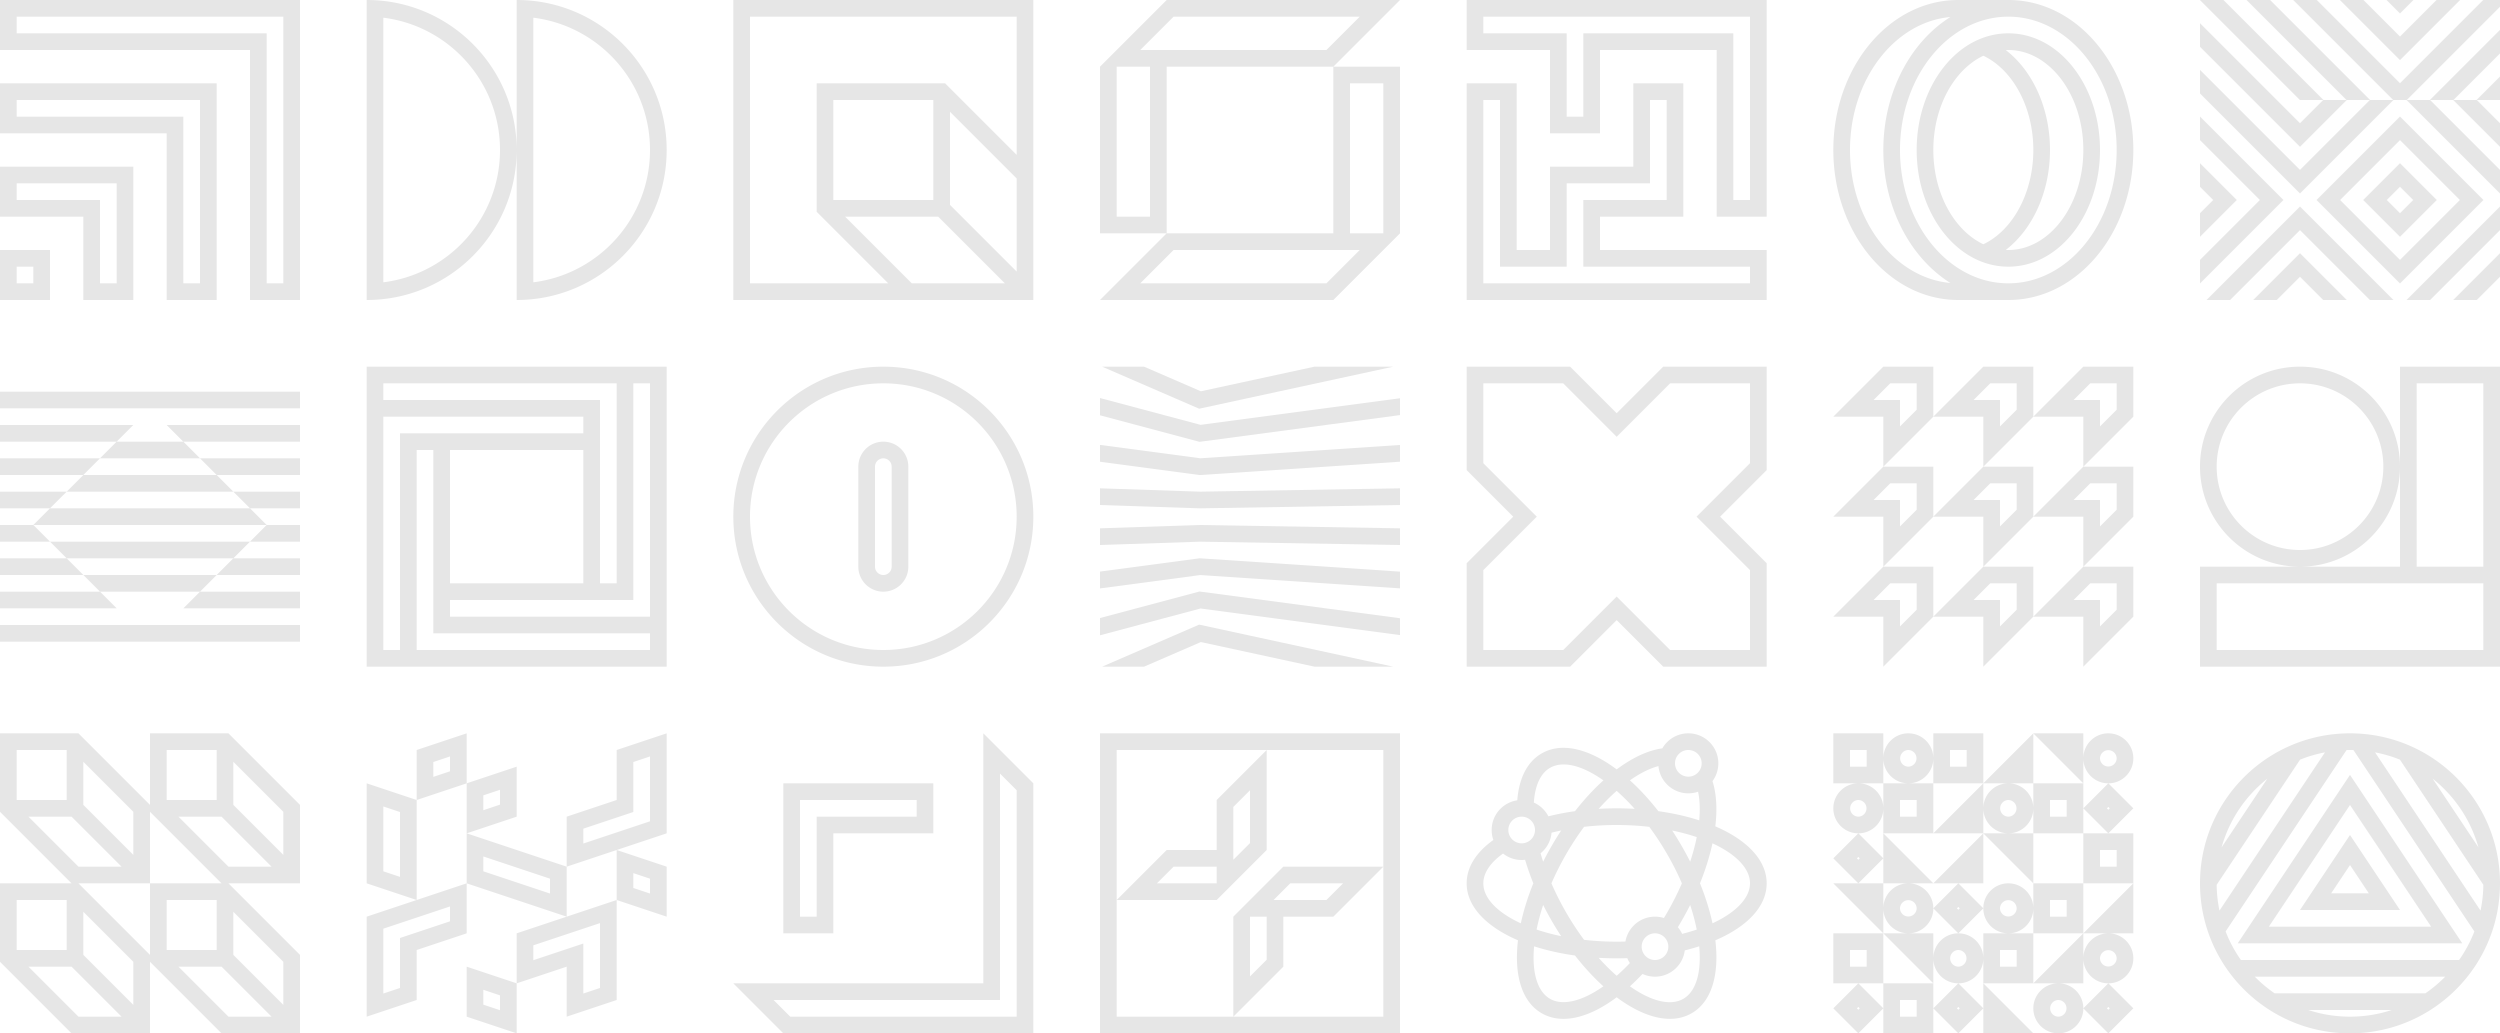 <svg width="1500" height="620" fill="none" xmlns="http://www.w3.org/2000/svg"><path fill-rule="evenodd" clip-rule="evenodd" d="M1410 440c2.52 0 5.02.104 7.5.308l.12.01a89.486 89.486 0 0 1 29 7.444c30.82 13.745 52.49 44.31 53.35 80.032v.003a90.076 90.076 0 0 1-4.24 29.683 89.691 89.691 0 0 1-15.27 28.52 90.531 90.531 0 0 1-22.23 20c-13.94 8.865-30.49 14-48.23 14-17.84 0-34.46-5.188-48.44-14.137A90.304 90.304 0 0 1 1339.54 586a89.712 89.712 0 0 1-14.81-27.134 68.12 68.12 0 0 1-.46-1.386 90.076 90.076 0 0 1-4.24-29.686c.86-35.722 22.53-66.287 53.35-80.032l.42-.185a89.472 89.472 0 0 1 28.58-7.259c2.51-.211 5.05-.318 7.62-.318Zm-49.59 27.221c-13.08 10.347-22.85 24.694-27.46 41.194l27.46-41.194Zm-22.87 96.736a82.979 82.979 0 0 1-2.17-5.093l72.56-108.838.14-.003a82.142 82.142 0 0 1 3.74-.003l.26.006 72.56 108.838a79.824 79.824 0 0 1-9.17 17.136h-130.92a79.9 79.9 0 0 1-7-12.043ZM1384.95 606c7.88 2.596 16.3 4 25.05 4s17.17-1.404 25.05-4h-50.1Zm70.27-10h-90.44a80.41 80.41 0 0 1-11.91-10h114.26a80.41 80.41 0 0 1-11.91 10Zm4.37-128.779c13.08 10.347 22.85 24.694 27.46 41.194l-27.46-41.194Zm-19.63-11.423 50.04 75.056a80.527 80.527 0 0 1-1.68 15.514l-63.31-94.962a79.358 79.358 0 0 1 14.95 4.392Zm-59.92 0a79.358 79.358 0 0 1 14.95-4.392l-63.31 94.962a80.527 80.527 0 0 1-1.68-15.514l50.04-75.056ZM1410 501l30 45h-60l30-45Zm11.31 35h-22.62l11.31-16.972L1421.31 536Zm-78.68 30L1410 464.944 1477.37 566h-134.74Zm67.37-83.028L1361.31 556h97.38L1410 482.972ZM1130 440h-30v30h15c-8.28 0-15 6.716-15 15 0 8.284 6.72 15 15 15l-15 15 15 15h-15l30 30h-30v30h15l-15 15 15 15 15-15v15h30v-15l15 15 15-15v15h30l-30-30h45c-8.28 0-15 6.716-15 15 0 8.284 6.72 15 15 15 8.28 0 15-6.716 15-15l15 15 15-15-15-15c8.28 0 15-6.716 15-15 0-8.284-6.72-15-15-15h15v-60h-15l15-15-15-15c8.28 0 15-6.716 15-15 0-8.284-6.72-15-15-15-8.28 0-15 6.716-15 15v-15h-30l-30 30v-30h-30v15c0-8.284-6.72-15-15-15-8.28 0-15 6.716-15 15v-15Zm15 30c8.28 0 15-6.716 15-15v15h-15Zm-15 0h15c-8.28 0-15-6.716-15-15v15Zm0 15c0-8.284-6.72-15-15-15h15v15Zm0 15v-15c0 8.284-6.72 15-15 15l15 15-15 15h15v60h-15l15 15v-15h30v15l15-15 15 15v-45h30v30l30-30v30h-15c8.28 0 15 6.716 15 15l15-15c-8.28 0-15-6.716-15-15 0-8.284 6.72-15 15-15h-15l30-30h-30v-30h15l-15-15 15-15c-8.28 0-15-6.716-15-15v15l-30-30v30h-60v30h-30Zm30 30-30-30v30h15c-8.28 0-15 6.716-15 15 0 8.284 6.72 15 15 15h-15l30 30v-15c0 8.284 6.72 15 15 15 8.28 0 15-6.716 15-15 0-8.284-6.72-15-15-15l15-15c0 8.284 6.72 15 15 15 8.28 0 15-6.716 15-15v15h30v-30h-30v-30h30v-30h-30v15c0-8.284-6.72-15-15-15-8.28 0-15 6.716-15 15v-15l-30 30h30l-30 30Zm15 0 15 15c0-8.284 6.72-15 15-15 8.28 0 15 6.716 15 15v-15l-30-30h30v-15c0 8.284-6.72 15-15 15-8.28 0-15-6.716-15-15v45h-15Zm-15 15c0-8.284-6.72-15-15-15h30l-15 15Zm0 0 15 15c-8.28 0-15 6.716-15 15v-15h-15c8.28 0 15-6.716 15-15Zm-50-85h10v-10h-10v10Zm10 120v-10h-10v10h10Zm50-120h10v-10h-10v10Zm70 30h-10v-10h10v10Zm0 50h-10v10h10v-10Zm25.86-55-.86.858-.86-.858.86-.858.86.858ZM1115 515.858l.86-.858-.86-.858-.86.858.86.858ZM1175.86 545l-.86.858-.86-.858.86-.858.86.858Zm-.86 60.858.86-.858-.86-.858-.86.858.86.858Zm-59.14-.858-.86.858-.86-.858.86-.858.86.858Zm149.14.858.86-.858-.86-.858-.86.858.86.858ZM1200 570v10h10v-10h-10Zm60-60v10h10v-10h-10Zm-115-60a5.001 5.001 0 0 0 0 10 5.001 5.001 0 0 0 0-10Zm115 5a5.001 5.001 0 0 1 10 0 5.001 5.001 0 0 1-10 0Zm-120 35v-10h10v10h-10Zm65-10a5.001 5.001 0 0 0 0 10 5.001 5.001 0 0 0 0-10Zm55 95a5.001 5.001 0 0 1 10 0 5.001 5.001 0 0 1-10 0Zm-25 25a5.001 5.001 0 0 0 0 10 5.001 5.001 0 0 0 0-10Zm-35-55a5.001 5.001 0 0 1 10 0 5.001 5.001 0 0 1-10 0Zm-50 65h-10v-10h10v10Zm25-40a5.001 5.001 0 0 0 0 10 5.001 5.001 0 0 0 0-10Zm-35-25a5.001 5.001 0 0 1 10 0 5.001 5.001 0 0 1-10 0Zm-25-65a5.001 5.001 0 0 0 0 10 5.001 5.001 0 0 0 0-10ZM997.399 449.016c-8.622 1.178-18.016 5.622-27.387 12.627-16.423-12.271-32.847-16.609-45.012-9.585-8.739 5.045-13.614 14.998-14.63 28.133C901.675 481.464 895 488.952 895 498c0 2.098.359 4.112 1.019 5.985C885.79 511.304 880 520.239 880 530c0 14.043 11.962 26.096 30.793 34.183-2.412 20.352 2.045 36.738 14.207 43.759 12.073 6.971 28.425 2.834 45-9.575 16.419 12.264 32.84 16.597 45 9.575 12.16-7.022 16.62-23.408 14.21-43.76 19.04-8.154 30.79-20.246 30.79-34.182 0-14.047-11.97-26.102-30.81-34.189 1.22-10.261.71-19.544-1.7-27.126A17.968 17.968 0 0 0 1031 458c0-9.941-8.06-18-18-18-6.67 0-12.49 3.627-15.601 9.016Zm-95.565 63.103C894.035 517.693 890 523.904 890 530c0 8.98 8.542 17.574 22.503 23.999 1.651-7.691 4.165-15.777 7.501-24.012a156.075 156.075 0 0 1-4.949-14.103c-.675.077-1.36.116-2.055.116a17.923 17.923 0 0 1-11.166-3.881Zm22.5-.134c.479 1.668.998 3.348 1.555 5.037a187.711 187.711 0 0 1 10.82-18.735c-1.962.408-3.891.852-5.781 1.332a17.97 17.97 0 0 1-6.594 12.366Zm4.688-22.198a154.8 154.8 0 0 1 15.984-3.08c5.449-6.981 11.197-13.203 17.043-18.49-12.549-8.886-24.269-11.991-32.049-7.499-5.581 3.222-9.015 10.419-9.703 20.823a18.073 18.073 0 0 1 8.725 8.246Zm66.053-30.131c-5.348 1.409-11.158 4.337-17.114 8.547 5.833 5.274 11.578 11.491 17.039 18.495 8.8 1.228 17.05 3.094 24.54 5.509.58-6.4.36-12.214-.7-17.175-1.83.627-3.8.968-5.84.968-9.38 0-17.089-7.179-17.925-16.344ZM1013 466a8 8 0 0 0 8-8 8 8 0 0 0-8-8 8 8 0 0 0-8 8 8 8 0 0 0 8 8Zm-53.804 19.312c3.556-3.987 7.178-7.599 10.799-10.785 3.611 3.175 7.237 6.783 10.806 10.782a188.04 188.04 0 0 0-21.605.003ZM939.689 512.5a171.85 171.85 0 0 1 10.749-16.404A172.654 172.654 0 0 1 970 495c6.763 0 13.317.385 19.57 1.103a171.719 171.719 0 0 1 10.74 16.397 171.13 171.13 0 0 1 8.83 17.499 172.548 172.548 0 0 1-8.83 17.501 176.55 176.55 0 0 1-1.957 3.309A17.994 17.994 0 0 0 993 550c-8.892 0-16.278 6.448-17.738 14.922-1.746.052-3.5.078-5.262.078-6.763 0-13.317-.385-19.57-1.103a171.916 171.916 0 0 1-10.741-16.397 172.815 172.815 0 0 1-8.833-17.492 171.9 171.9 0 0 1 8.833-17.508Zm69.601 47.826a18.186 18.186 0 0 0-2.59-4 168.87 168.87 0 0 0 2.27-3.826c1.82-3.158 3.54-6.334 5.13-9.512 1.68 5.092 2.99 10.037 3.94 14.753-2.77.938-5.69 1.803-8.75 2.585ZM993 586c9.18 0 16.76-6.875 17.86-15.758 3-.743 5.89-1.565 8.67-2.459 1.42 15.308-1.75 27.008-9.53 31.499-7.78 4.491-19.496 1.387-32.044-7.495a134.094 134.094 0 0 0 7.55-7.417A17.92 17.92 0 0 0 993 586Zm-16.633-11.108c.428 1.033.95 2.018 1.555 2.943a121.222 121.222 0 0 1-7.917 7.638c-3.611-3.175-7.237-6.783-10.806-10.782a188.04 188.04 0 0 0 17.168.201Zm51.133-20.901c-1.66-7.689-4.17-15.774-7.51-24.006 3.32-8.202 5.83-16.286 7.49-23.991 13.97 6.425 22.52 15.022 22.52 24.006 0 8.702-8.3 17.421-22.5 23.991Zm-13.39-36.98c1.67-5.068 2.99-10.011 3.94-14.743-4.56-1.54-9.5-2.876-14.75-3.967a189.903 189.903 0 0 1 10.81 18.71ZM945 573.302c5.458 7 11.2 13.214 17.029 18.486-12.778 9.007-24.482 11.851-32.029 7.494-7.777-4.49-10.948-16.185-9.532-31.487 7.482 2.414 15.737 4.279 24.532 5.507Zm-8.303-11.603c-5.246-1.091-10.181-2.426-14.735-3.964.945-4.714 2.257-9.657 3.935-14.747a187.545 187.545 0 0 0 10.8 18.711ZM1001 568a8 8 0 1 1-16 0 8 8 0 0 1 16 0Zm-88-62a8 8 0 1 0 0-16 8 8 0 0 0 0 16ZM660 440h180v180H660V440Zm10 100v70h160V450H670v90Zm0 0 30-30h30v-30l30-30v60l-30 30h-60Zm160-20-30 30h-30v30l-2.929 2.929-10 10L750 600l-10 10V550l30-30h60Zm-90-35.858v31.716l10-10v-31.716l-10 10ZM726.126 520H730v10H694.142l10-10h21.984ZM750 550h10v25.858l-10 10V550Zm14.142-10h31.716l10-10h-31.716l-10 10ZM470 620h150V470l-30-30v150H440l30 30Zm120-10H474.142l-10-10H600V464.142l10 10V610h-20Zm-40-130h-70v70h10v-60h60v-10Zm-50 80v-60h60v-30h-90v90h30ZM370 450v30l-30 10v30l-60-20 30-10v-30l-30 10v-30l-30 10v30l-30-10v60l30 10-30 10v60l30-10v-30l30-10v-30l60 20-30 10v30l-30-10v30l30 10v-30l30-10v30l30-10v-60l30 10v-30l-30-10 30-10v-60l-30 10Zm0 60v30l-30 10v-30l30-10Zm-90 20-30 10v-60l30-10v60Zm100-42.792v-30l10-3.334v38.918l-40 13.334v-8.918l30-10Zm-140 75.584v30l-10 3.334v-38.918l40-13.334v8.918l-30 10Zm80 4.416v8.918l30-10v30l10-3.334v-38.918l-40 13.334Zm-60-101.082 10-3.334v-8.918l-10 3.334v8.918Zm40 16.666-10 3.334v-8.918l10-3.334v8.918Zm-10 111.082 10 3.334v8.918l-10-3.334v-8.918Zm100-66.666-10-3.334v8.918l10 3.334v-8.918Zm-100-13.334 40 13.334v8.918l-40-13.334v-8.918Zm-60 8.918 10 3.334v-38.918l-10-3.334v38.918ZM47.071 440 90 482.929V440h47.071L180 482.929V530h-42.929L180 572.929V620h-47.071L90 577.071V620H42.929L0 577.071V530h42.929L0 487.071V440h47.071ZM90 572.929V530h42.929L90 487.071V530H47.071L90 572.929ZM10 450v30h30v-30H10Zm37.071 70-30-30H42.93l30 30H47.07ZM80 512.929l-30-30v-25.858l30 30v25.858ZM100 480h30v-30h-30v30Zm40-22.929v25.858l30 30v-25.858l-30-30ZM132.929 490h-25.858l30 30h25.858l-30-30ZM40 570H10v-30h30v30Zm10 2.929v-25.858l30 30v25.858l-30-30ZM17.071 580H42.93l30 30H47.07l-30-30Zm90 0 30 30h25.858l-30-30h-25.858ZM100 570v-30h30v30h-30Zm40-22.929v25.858l30 30v-25.858l-30-30ZM1320 280c0 33.137 26.86 60 60 60h-60v60h180V220h-60v60c0-33.137-26.86-60-60-60s-60 26.863-60 60Zm120 60h-60c33.14 0 60-26.863 60-60v60Zm10 0h40V230h-40v110Zm40 10h-160v40h160v-40Zm-60-70c0 27.614-22.39 50-50 50s-50-22.386-50-50 22.39-50 50-50 50 22.386 50 50ZM1130 250h-30l30-30h30v30l-30 30v-30Zm30 60v-30h-30l-30 30h30v30l-30 30h30v30l30-30h30v30l30-30h30v30l30-30v-30h-30l30-30v-30h-30l30-30v-30h-30l-30 30v-30h-30l-30 30h30v30l-30 30Zm30 30-30 30v-30h-30l30-30h30v30Zm30-30h30v30l-30 30v-30h-30l30-30Zm0 0v-30h-30l30-30h30v30l-30 30Zm-70-64.142V230h-15.86l-10 10H1140v15.858l10-10Zm60 0V230h-15.86l-10 10H1200v15.858l10-10ZM1270 230v15.858l-10 10V240h-15.86l10-10H1270Zm-120 75.858V290h-15.86l-10 10H1140v15.858l10-10ZM1210 290v15.858l-10 10V300h-15.86l10-10H1210Zm60 15.858V290h-15.86l-10 10H1260v15.858l10-10ZM1150 350v15.858l-10 10V360h-15.86l10-10H1150Zm60 15.858V350h-15.86l-10 10H1200v15.858l10-10ZM1270 350v15.858l-10 10V360h-15.86l10-10H1270ZM1060 220h-62.071L970 247.929 942.071 220H880v62.071L907.929 310 880 337.929V400h62.071L970 372.071 997.929 400H1060v-62.071L1032.07 310l27.93-27.929V220Zm-122.071 10L970 262.071 1002.07 230H1050v47.929L1017.93 310l32.07 32.071V390h-47.93L970 357.929 937.929 390H890v-47.929L922.071 310 890 277.929V230h47.929Z" fill="#E6E6E6"/><path d="M719.487 374.773 835.92 400h-47.224l-68.183-14.773L686.42 400h-25.149l58.216-25.227Zm.187-19.861L840 370.955v10.088l-119.674-15.955L660 381.174v-10.35l59.674-15.912Zm.16-19.934L840 342.988v10.023l-119.834-7.989L660 353.044v-10.089l59.834-7.977Zm.124-19.979 120.042 2v10.002l-119.958-2L660 327.003v-10.006l59.958-1.998ZM660 292.997l60.042 2.002L840 293v10l-120.042 2.001L660 303.002v-10.005Zm0-26.04 60.166 8.021L840 266.989v10.022l-120.166 8.011L660 277.044v-10.087Zm0-28.132 60.326 16.087L840 238.956v10.088l-120.326 16.044L660 249.174v-10.349ZM686.421 220l34.092 14.773L788.694 220h47.226l-116.433 25.227L661.271 220h25.15Z" fill="#E6E6E6"/><path fill-rule="evenodd" clip-rule="evenodd" d="M530 400c-49.706 0-90-40.294-90-90s40.294-90 90-90 90 40.294 90 90-40.294 90-90 90Zm0-10c44.183 0 80-35.817 80-80s-35.817-80-80-80-80 35.817-80 80 35.817 80 80 80Zm0-125c8.284 0 15 6.716 15 15v60c0 8.284-6.716 15-15 15-8.284 0-15-6.716-15-15v-60c0-8.284 6.716-15 15-15Zm0 10a5 5 0 0 0-5 5v60a5 5 0 0 0 10 0v-60a5 5 0 0 0-5-5Z" fill="#E6E6E6"/><path d="M230 250v140h10V260h110v-10H230Zm20 20v130h-30V240h140v30H250Zm-20-40v10h130v110h10V230H230Zm120 20H220v-30h160v140h-30V250Zm30 110H270v10h120V230h-10v130Zm-10-140h30v160H260v-30h110V220Zm-120 50v120h140v-10H260V270h-10Zm20 100h130v30H240V260h30v110Z" fill="#E6E6E6"/><path fill-rule="evenodd" clip-rule="evenodd" d="M180 375v10H0v-10h180Zm-90-50v10H40l10 10h40v10H60l10 10H0v-10h60l-10-10H0v-10h40l-10-10h60Zm60 0-10 10h40v10h-50l-10 10h60v10h-70l10-10H90v-10h40l10-10H90v-10h60ZM20 315l10 10H0v-10h20Zm160 0v10h-30l10-10h20ZM40 295l-10 9.999L90 305v10H20l9.998-10H0v-10h40Zm140 0v10h-29.998L160 315H90v-10l60-.001L140 295h40Zm-90-10v10H40l10-10h40Zm40 0 10 10H90v-10h40Zm-70-10-10 10H0v-10h60Zm120 0v10h-50l-10-10h60Zm-120 0 10-10h40l10 10H60Zm20-20-10 10H0v-10h80Zm100 0v10h-70l-10-10h80Zm0-20v10H0v-10h180ZM1334.07 0 1380 45.929 1394.07 60h13.86L1380 32.071 1347.93 0h14.14L1380 17.929 1422.07 60h13.86L1380 4.071 1375.93 0h14.14L1440 49.929 1489.93 0H1500v4.071L1444.07 60h13.86L1500 17.929V32.07L1472.07 60h13.86L1500 45.929V60h-13.93L1500 73.929V88.07L1471.93 60h-13.86l41.93 41.929v14.142L1443.93 60h-7.86L1380 116.071 1323.93 60l-3.93-3.929V41.93L1338.07 60l41.93 41.929L1421.93 60h-13.86L1380 88.071 1351.93 60 1320 28.071V13.93L1366.07 60 1380 73.929 1393.93 60h-14L1320 .071V0h14.07ZM1320 170.071v-14.142L1355.93 120 1320 84.071V69.93L1370.07 120 1320 170.071Zm3.93 9.929h14.14l41.93-41.929L1421.93 180h14.14L1380 123.929 1323.93 180Zm28 0h14.14l13.93-13.929L1393.93 180h14.14L1380 151.929 1351.93 180ZM1320 127.929v14.142L1342.07 120 1320 97.929v14.142l7.93 7.929-7.93 7.929Zm84.07-7.929 35.93 35.929L1475.93 120 1440 84.071 1404.07 120Zm-14.14 0 50.07 50.071L1490.07 120 1440 69.929 1389.93 120Zm50.07 7.929-7.93-7.929 7.93-7.929 7.93 7.929-7.93 7.929ZM1417.93 120l22.07 22.071L1462.07 120 1440 97.929 1417.93 120Zm.14-120L1440 21.929 1461.93 0h14.14L1440 36.071 1403.93 0h14.14Zm13.86 0 8.07 8.071L1448.07 0h-16.14Zm12 180h14.14l41.93-41.929v-14.142L1443.93 180Zm28 0h14.14l13.93-13.929v-14.142L1471.93 180ZM1175 0h30c41.66 0 75 40.486 75 90 0 49.515-33.34 90-75 90h-30c-41.66 0-75-40.485-75-90 0-49.514 33.34-90 75-90Zm95 90c0 44.374-29.34 80-65 80s-65-35.626-65-80 29.34-80 65-80 65 35.626 65 80Zm-99.78-79.785C1136.75 13.23 1110 47.627 1110 90s26.75 76.769 60.22 79.785C1146.24 154.718 1130 124.558 1130 90s16.24-64.718 40.22-79.785ZM1150 90c0 38.416 24.3 70 55 70s55-31.584 55-70-24.3-70-55-70-55 31.584-55 70Zm100 0c0 33.381-20.48 60-45 60-.51 0-1.03-.012-1.54-.035C1219.64 137.542 1230 115.005 1230 90c0-24.989-10.35-47.533-26.54-59.965A33.63 33.63 0 0 1 1205 30c24.52 0 45 26.619 45 60Zm-59.99-56.556C1172.67 41.669 1160 63.742 1160 90s12.67 48.332 30.01 56.557c17.6-8.345 29.99-30.745 29.99-56.557 0-25.788-12.37-48.2-29.99-56.556ZM880 30h50v50h30V30h70v100h30V0H880v30Zm70 40V20h90v100h10V10H890v10h50v50h10Zm110 110v-30H960v-20h50V50h-30v50h-50v50h-20V50h-30v130h180ZM990 60h10v60h-50v40h100v10H890V60h10v100h40v-50h50V60ZM700 0h140l-40 40H700v100h-40V40l40-40Zm100 140V40h40v100l-40 40H660l40-40h100Zm10 0h20V50h-20v90ZM670 40h20v90h-20V40Zm34.142-30-20 20h111.716l20-20H704.142Zm0 140-20 20h111.716l20-20H704.142ZM620 0v180H440V0h180Zm-87.071 170H450V10h160v82.929L567.071 50H490v77.071L532.929 170Zm14.142 0h55.858l-40-40h-55.858l40 40ZM500 120h60V60h-60v60Zm70-52.929 40 40v55.858l-40-40V67.071ZM220 180c49.706 0 90-40.294 90-90v90c49.706 0 90-40.294 90-90S359.706 0 310 0v90c0-49.706-40.294-90-90-90v180Zm80-90c0 40.796-30.537 74.46-70 79.381V10.619c39.463 4.92 70 38.585 70 79.381Zm20-79.381c39.463 4.92 70 38.585 70 79.381s-30.537 74.46-70 79.381V10.619ZM150 30H0V0h180v180h-30V30Zm20 140V10H10v10h150v150h10Zm-70-90H0V50h130v130h-30V80Zm20-20H10v10h100v100h10V60ZM0 130h50v50h30v-80H0v30Zm10-20h60v60H60v-50H10v-10Zm20 40v30H0v-30h30Zm-20 10v10h10v-10H10Z" fill="#E6E6E6"/></svg>